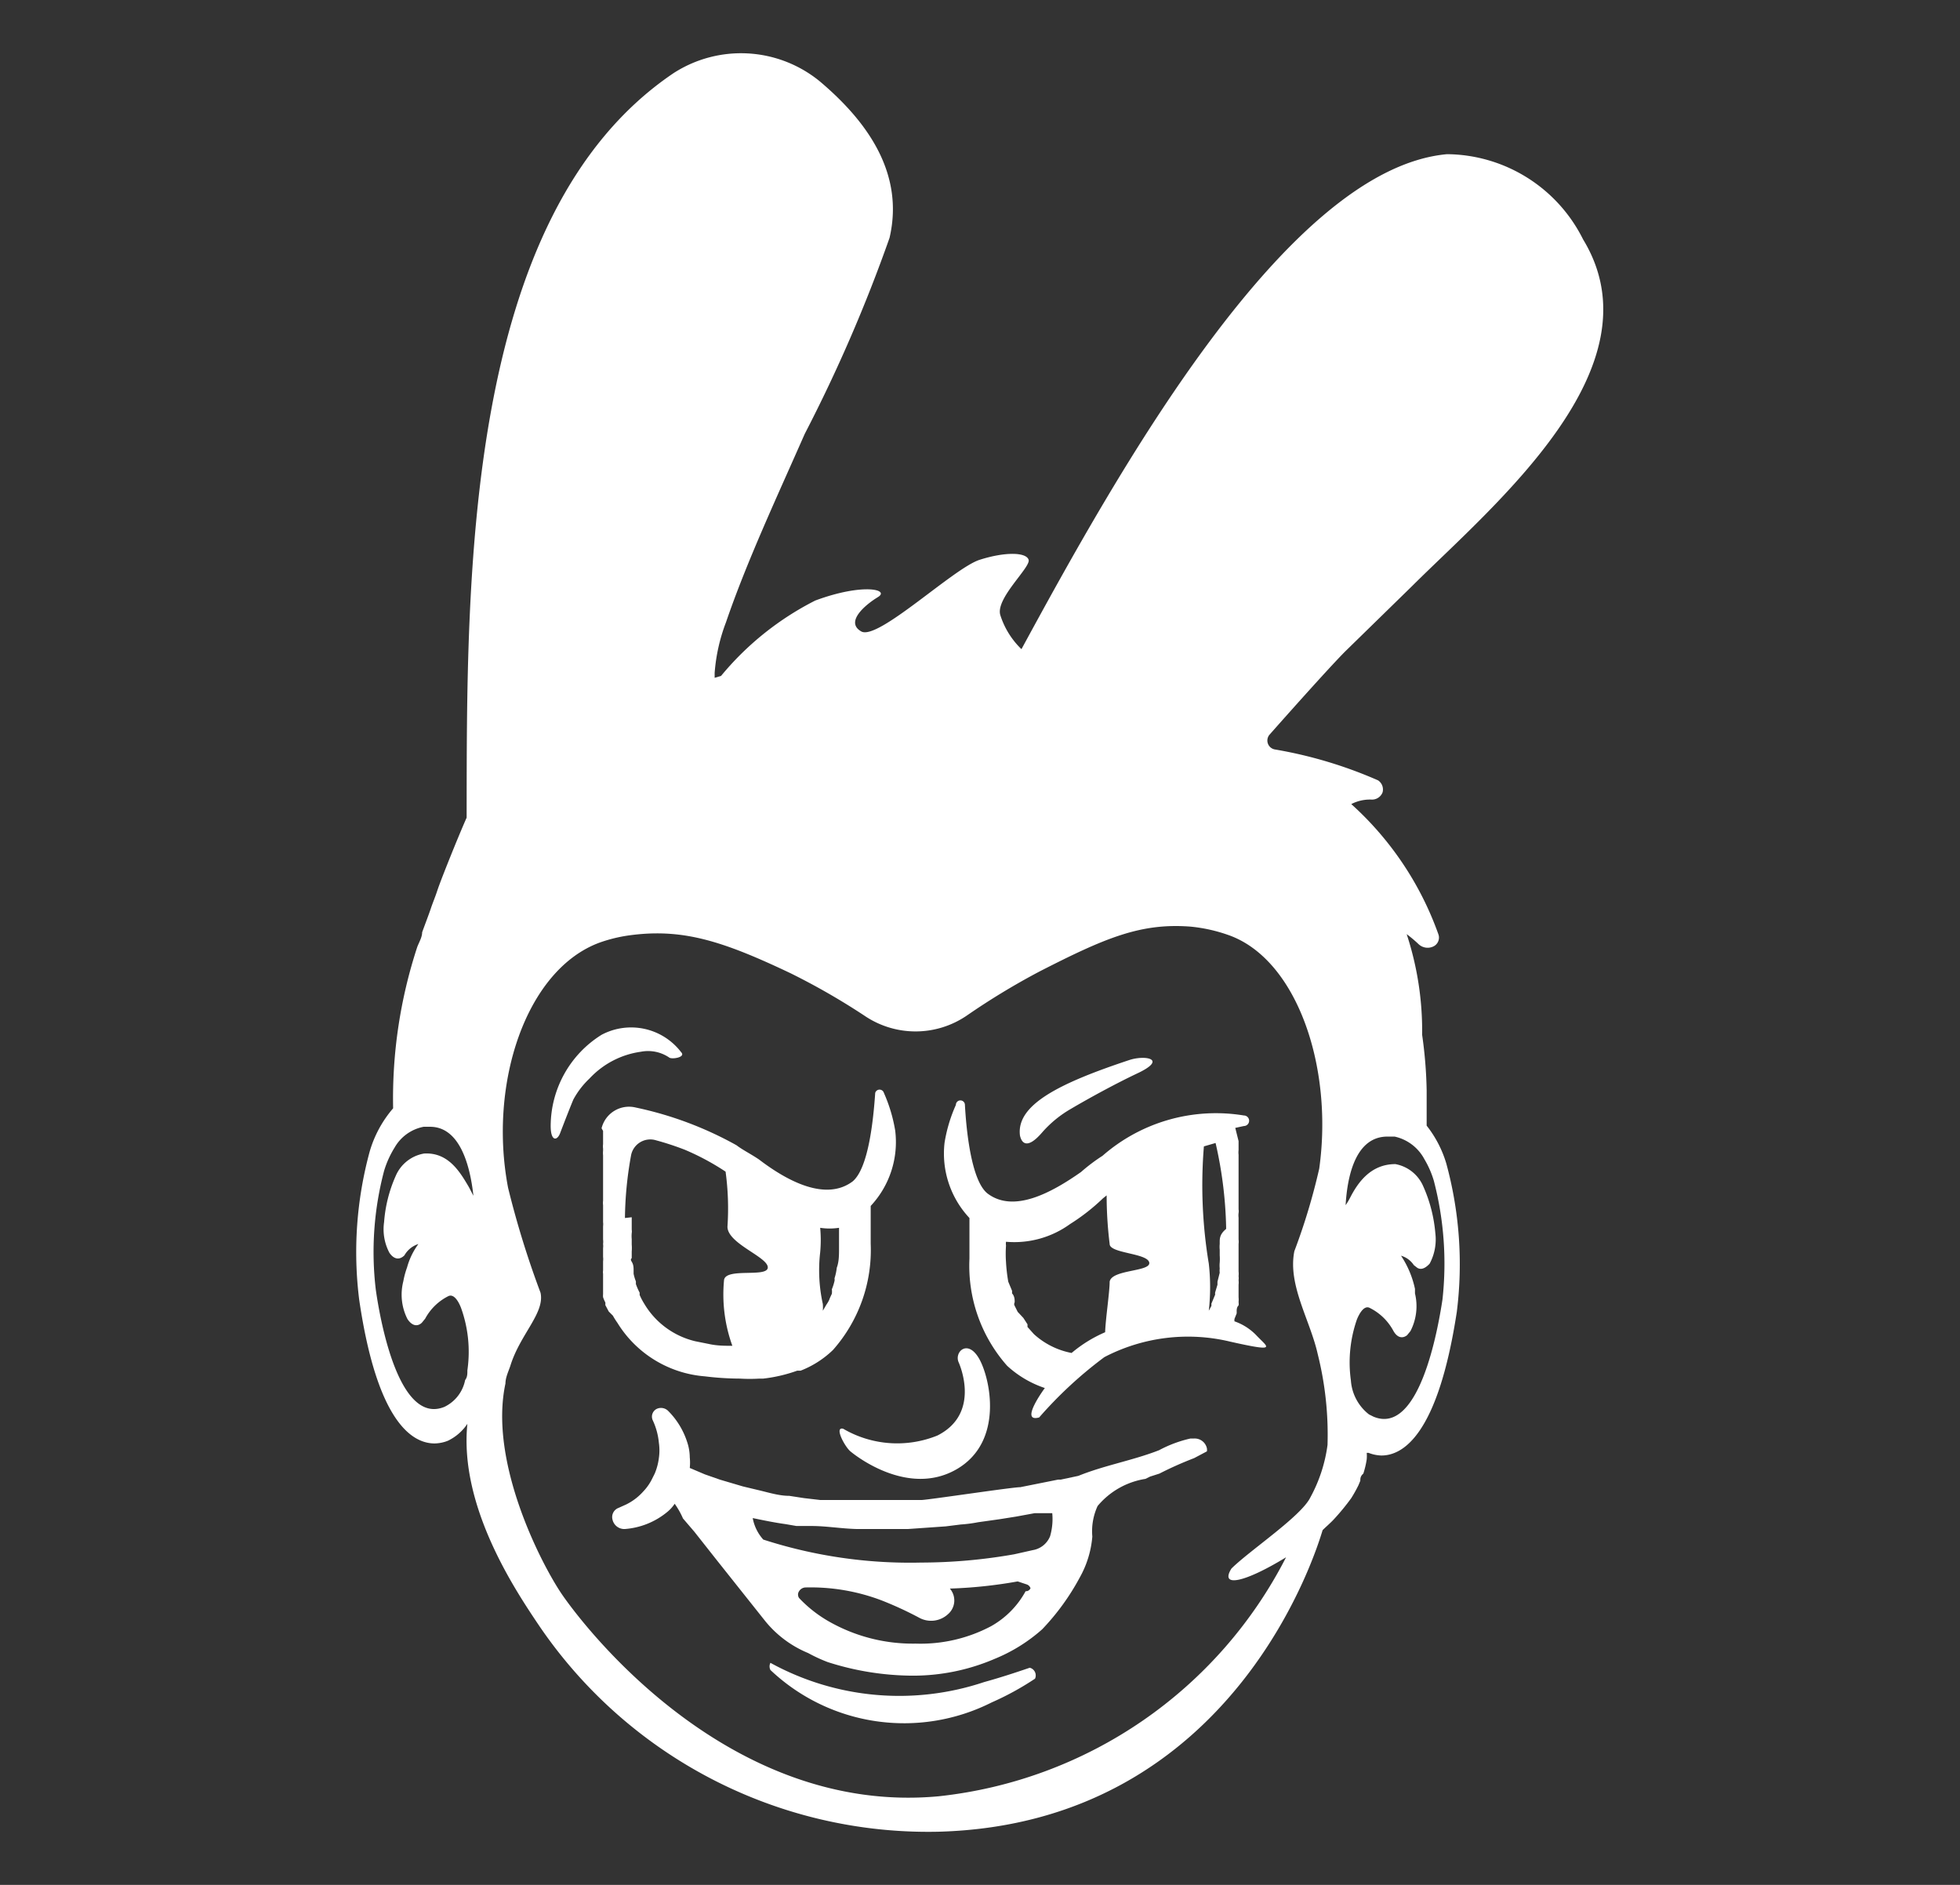 <svg id="Capa_1" data-name="Capa 1" xmlns="http://www.w3.org/2000/svg" viewBox="0 0 52 50"><rect x="0" y="0" width="52" height="50" fill="#333333" stroke="none"/><defs><style>.cls-1{fill:#fff;}</style></defs><path class="cls-1" d="M17,27.9a1,1,0,0,1,.75.15c.06.06.46,0,.32-.14a1.67,1.67,0,0,0-2.11-.46,2.86,2.86,0,0,0-1.35,2.42c0,.41.17.4.25.19s.23-.6.35-.89a2.21,2.21,0,0,1,.43-.56A2.29,2.29,0,0,1,17,27.9Z"/><path class="cls-1" d="M22.55,38.49c.15.13,1.54,1.22,2.82.49s.9-2.44.6-2.95-.65-.17-.54.1c0,0,.63,1.35-.56,1.95a2.84,2.84,0,0,1-2.5-.18C22.13,37.84,22.4,38.35,22.55,38.49Z"/><path class="cls-1" d="M27.64,30.05a3,3,0,0,1,.78-.64c.44-.26,1.15-.65,1.74-.93.84-.39.22-.5-.2-.36-1.87.62-3,1.19-2.9,2C27.1,30.31,27.24,30.51,27.64,30.05Z"/><path class="cls-1" d="M31.67,38.16l-.09,0a3.3,3.3,0,0,0-.83.31c-.69.27-1.45.4-2.14.68l-.47.1h-.07l-1,.2c-.21,0-2.33.32-2.61.34l-1.29,0h-.71l-.7,0-.43-.05h0l-.39-.06c-.26,0-.52-.08-.77-.14l-.46-.11-.61-.18-.4-.14-.4-.17h0a1.34,1.34,0,0,0,0-.28,1.3,1.3,0,0,0-.07-.41,2.06,2.06,0,0,0-.5-.82.27.27,0,0,0-.3-.06.23.23,0,0,0-.11.31,1.79,1.79,0,0,1,.16.59,1.41,1.41,0,0,1,0,.41,1.56,1.56,0,0,1-.11.41l-.08.16a1.34,1.34,0,0,1-.22.31,1.48,1.48,0,0,1-.46.35l-.2.09a.26.26,0,0,0-.16.31.32.32,0,0,0,.33.25,2,2,0,0,0,1.12-.45,1,1,0,0,0,.2-.22,2.16,2.16,0,0,1,.22.39l.3.35.6.76L20.3,43a2.88,2.88,0,0,0,1.14.85,4.12,4.12,0,0,0,.52.24,7.46,7.46,0,0,0,2.21.36A5.49,5.49,0,0,0,26.4,44a4.38,4.38,0,0,0,1.25-.78,6.29,6.29,0,0,0,1-1.38,2.66,2.66,0,0,0,.33-1.08,1.6,1.6,0,0,1,.14-.81,2.07,2.07,0,0,1,1.27-.72l.12-.06.25-.08a9.52,9.52,0,0,1,.92-.41l.34-.18a.24.24,0,0,0,0-.08A.33.33,0,0,0,31.67,38.16Zm-4.46,4.05a2.35,2.35,0,0,1-.92.93h0a4,4,0,0,1-2,.46,4.5,4.5,0,0,1-2.32-.6h0a3.39,3.39,0,0,1-.77-.61.16.16,0,0,1,0-.18.21.21,0,0,1,.18-.1,5.3,5.3,0,0,1,2,.34,9.44,9.44,0,0,1,1,.46.66.66,0,0,0,.77-.09.48.48,0,0,0,.05-.68l0,0h0a12.36,12.36,0,0,0,1.8-.19l.24.08a.16.16,0,0,1,.1.1A.13.13,0,0,1,27.21,42.21ZM28.3,40l-.39.08a1.64,1.64,0,0,1-.05.67.6.6,0,0,1-.46.37l-.49.11h0a14.33,14.33,0,0,1-2.47.22h0a12.65,12.65,0,0,1-4.19-.61,1.17,1.17,0,0,1-.28-.57h0c.29.06.58.12.87.16l.29.05h.11l.29,0c.39,0,.79.07,1.2.08h1.36l1-.07.4-.05a3.62,3.62,0,0,0,.46-.06l.57-.08.44-.07.49-.09.25,0,.13,0,.11,0h0L28.3,40Z"/><path class="cls-1" d="M33.33,35.42a1.48,1.48,0,0,0-.58-.37v0l0,0,0-.06.06-.15,0-.08s0-.09.05-.13a.29.29,0,0,0,0-.09.65.65,0,0,0,0-.13l0-.1,0-.12s0-.07,0-.11a.5.5,0,0,0,0-.12.43.43,0,0,0,0-.11.5.5,0,0,0,0-.12s0-.07,0-.11,0-.08,0-.12,0-.08,0-.12,0-.07,0-.11,0-.08,0-.12V33a.49.49,0,0,0,0-.12V32.3a.49.49,0,0,1,0-.12.31.31,0,0,0,0-.1v-.22s0-.08,0-.12v-.08c0-.05,0-.09,0-.13v-.08s0-.08,0-.13v-.06c0-.05,0-.09,0-.13v-.06c0-.05,0-.09,0-.13v-.05c0-.05,0-.09,0-.13v0s0-.09,0-.13v0a.5.5,0,0,1,0-.12v0s0-.08,0-.12h0s0-.08,0-.12h0l-.09-.36-.16,0,.16,0a.34.34,0,0,0,0-.08h0a.42.42,0,0,0,0,.09l.23-.05a.14.14,0,0,0,0-.28,4.57,4.57,0,0,0-3.75,1.07h0l.38-.23-.38.23-.13.1.13-.1a4.73,4.73,0,0,0-.57.43c-.77.54-1.78,1.1-2.48.57-.42-.33-.56-1.61-.6-2.35a.12.12,0,0,0-.24,0,4,4,0,0,0-.3,1,2.5,2.5,0,0,0,.66,2h0v.52h0c0,.18,0,.37,0,.56a4,4,0,0,0,1,2.84,2.77,2.77,0,0,0,1,.59s-.69.93-.15.78A11,11,0,0,1,29.3,36a4.8,4.8,0,0,1,3.34-.41C33.93,35.88,33.63,35.74,33.33,35.42ZM29.44,34c0,.27-.11,1-.12,1.34a3.57,3.57,0,0,0-.89.55h0a2.05,2.05,0,0,1-1-.5h0l-.17-.19,0-.07-.11-.17L27,34.8s-.05-.1-.08-.16,0-.07,0-.11,0-.15-.07-.22a.64.64,0,0,0,0-.07L26.75,34v0a4.35,4.35,0,0,1-.06-.52h0a3.17,3.17,0,0,1,0-.44.34.34,0,0,1,0-.1,2.52,2.52,0,0,0,1.7-.47,5.37,5.37,0,0,0,.87-.68l.1-.08a10.52,10.52,0,0,0,.08,1.29c0,.25,1,.24,1.05.49S29.49,33.67,29.44,34Zm2.92-1.05V33a.76.76,0,0,0,0,.15s0,.1,0,.15a1.37,1.37,0,0,1,0,.19.78.78,0,0,0,0,.16.43.43,0,0,0,0,.11l-.06.24s0,0,0,.08l-.06.2a.14.14,0,0,0,0,.06l-.1.24,0,.06-.07.13a5.58,5.58,0,0,0,0-1.25,12.66,12.66,0,0,1-.13-3.11l.31-.09h0a10.94,10.94,0,0,1,.28,2.23v.05C32.37,32.73,32.36,32.84,32.36,32.94Zm0-3.55-.3.06.3-.06h0Z"/><path class="cls-1" d="M35.73,17.24l1.72-1.68C39.62,13.4,44.07,9.75,42,6.35a4.07,4.07,0,0,0-3.61-2.26c-4.27.39-8.77,8.49-11.29,13.13a2.16,2.16,0,0,1-.56-.9c-.14-.44.81-1.27.75-1.47s-.61-.22-1.3,0-2.7,2.15-3.14,1.9.11-.71.44-.91-.39-.38-1.66.09a7.82,7.82,0,0,0-2.5,2l-.17.05s0-.09,0-.13v0a4.74,4.74,0,0,1,.3-1.34c.55-1.61,1.35-3.32,2.09-5A40.82,40.82,0,0,0,23.6,6.31C24,4.59,23,3.21,21.74,2.15a3.3,3.3,0,0,0-3.87-.21c-5.59,3.77-5.48,13.48-5.49,19.75-.08.18-.32.74-.64,1.56-.05.13-.1.26-.15.41s-.11.29-.16.44-.15.41-.23.63h0c0,.13-.08.26-.13.39h0a12.89,12.89,0,0,0-.64,4.28h0a3.06,3.06,0,0,0-.62,1.14,10.14,10.14,0,0,0-.28,3.94c.48,3.27,1.42,3.81,2,3.81a1,1,0,0,0,.35-.07,1.3,1.3,0,0,0,.52-.45c-.22,2.17,1.25,4.38,1.86,5.29a12.48,12.48,0,0,0,10.63,5.53c7.94-.21,10.09-7.65,10.2-8h0c.1-.1.21-.19.31-.3h0a6,6,0,0,0,.45-.55h0a3.72,3.72,0,0,0,.19-.34h0l.05-.12c0-.06,0-.12.08-.19l0,0h0a2.34,2.34,0,0,0,.09-.38,1,1,0,0,0,0-.17l.05,0a1,1,0,0,0,.34.07c.57,0,1.5-.54,2-3.81a10.14,10.14,0,0,0-.28-3.94,3,3,0,0,0-.52-1c0-.31,0-.62,0-.94a11.81,11.81,0,0,0-.12-1.47,8.2,8.2,0,0,0-.41-2.67,3.46,3.46,0,0,1,.31.26.35.35,0,0,0,.39.07.26.26,0,0,0,.14-.33,8.46,8.46,0,0,0-2.31-3.45,1.08,1.08,0,0,1,.53-.12.3.3,0,0,0,.3-.19.29.29,0,0,0-.12-.32,11.65,11.65,0,0,0-2.74-.82.24.24,0,0,1-.14-.39C34.6,18.45,35.47,17.49,35.73,17.24Zm1.08,12.91H37a1.18,1.18,0,0,1,.79.6,2.51,2.51,0,0,1,.25.57,8.7,8.7,0,0,1,.23,3.15c-.13.86-.63,3.61-1.83,3.11l-.12-.06a1.25,1.25,0,0,1-.48-.9A3.47,3.47,0,0,1,36,35c.07-.17.19-.37.33-.31a1.44,1.44,0,0,1,.63.6c.1.19.24.23.37.13l.09-.11a1.44,1.44,0,0,0,.12-1l0-.12a2.54,2.54,0,0,0-.37-.88.61.61,0,0,1,.34.25l.09.07c.11.07.23,0,.33-.11a1.36,1.36,0,0,0,.15-.81,3.83,3.83,0,0,0-.32-1.24,1,1,0,0,0-.74-.59c-.66,0-1,.5-1.2.89a1.76,1.76,0,0,1-.12.2C35.75,31.11,36,30.15,36.81,30.15ZM12.44,31.49c-.23-.39-.54-.93-1.19-.89a1,1,0,0,0-.75.59,3.67,3.67,0,0,0-.31,1.23,1.33,1.33,0,0,0,.14.81c.12.18.27.2.4.07l0,0A.65.65,0,0,1,11.1,33a1.88,1.88,0,0,0-.3.62,2.24,2.24,0,0,0-.1.37,1.43,1.43,0,0,0,.11,1c.12.18.26.21.38.1l.09-.11a1.42,1.42,0,0,1,.62-.6c.14-.06.26.13.33.31a3.43,3.43,0,0,1,.17,1.66c0,.1,0,.18-.06.26a1,1,0,0,1-.55.71c-1.2.49-1.7-2.26-1.82-3.11a8.43,8.43,0,0,1,.22-3.15,2.56,2.56,0,0,1,.28-.62,1.13,1.13,0,0,1,.77-.55l.17,0c.78,0,1.06,1,1.15,1.83ZM35,31a16.61,16.61,0,0,1-.66,2.19c-.18.9.42,1.83.62,2.73a8.78,8.78,0,0,1,.26,2.41,4,4,0,0,1-.46,1.4c-.25.5-1.62,1.41-2.09,1.88-.31.5.32.39,1.45-.3a11.76,11.76,0,0,1-9.22,6.34c-5.63.52-9.47-4.59-10-5.37s-1.94-3.49-1.49-5.58c0-.16.08-.32.13-.47.26-.84.92-1.4.8-1.94a24.55,24.55,0,0,1-.86-2.78c-.53-2.77.48-5.8,2.44-6.51a4,4,0,0,1,.72-.18c1.44-.21,2.51.13,4.34,1a18.3,18.3,0,0,1,1.95,1.12,2.41,2.41,0,0,0,2.72,0,18.93,18.93,0,0,1,1.93-1.17c1.74-.89,2.68-1.29,4-1.19a4.2,4.2,0,0,1,1,.22C34.4,25.43,35.38,28.29,35,31Z"/><path class="cls-1" d="M16.26,34.9a2,2,0,0,0,.12.19h0a3,3,0,0,0,2.32,1.42,7.75,7.75,0,0,0,.93.06,4.41,4.41,0,0,0,.52,0h.1a4,4,0,0,0,.9-.21l.09,0a2.58,2.58,0,0,0,.86-.55,4,4,0,0,0,1-2.82c0-.38,0-.74,0-1h0s0,0,0,0l0,0a2.48,2.48,0,0,0,.65-2,4.11,4.11,0,0,0-.3-1,.12.12,0,0,0-.23,0c-.05.73-.18,2-.6,2.35-.71.53-1.72,0-2.48-.58l.07.06h0l-.07-.06c-.22-.15-.43-.25-.6-.38a9.49,9.49,0,0,0-2.67-1,.75.75,0,0,0-.91.55h0v0L16,30v0l0,.11v0l0,.12v0l0,.12v0a.5.5,0,0,0,0,.12v.05a.69.69,0,0,0,0,.13v.06s0,.09,0,.13V31s0,.08,0,.13v.07s0,.08,0,.13v.08s0,.09,0,.13v.09s0,.08,0,.12v.1a.49.49,0,0,0,0,.12v.1s0,.09,0,.13v.22a.45.45,0,0,1,0,.11v.12s0,.08,0,.11v.12a.49.49,0,0,1,0,.12.45.45,0,0,1,0,.11s0,.08,0,.12,0,.08,0,.11a.5.5,0,0,1,0,.12s0,.08,0,.11l0,.13h0a.29.29,0,0,0,0,.09l0,.12s0,.07,0,.1,0,.09,0,.13l0,.09v0l0,.1a.41.41,0,0,0,0,.08.84.84,0,0,0,.06.14.64.64,0,0,1,0,.07l.09.17Zm6.8-1.24a4.54,4.54,0,0,1-.16.75A4.54,4.54,0,0,0,23.06,33.66Zm-1.3-.44a3.53,3.53,0,0,0,0-.65,1.67,1.67,0,0,0,.5,0h0c0,.19,0,.37,0,.54h0c0,.18,0,.36-.06.52v0a1.4,1.4,0,0,1-.06.28.19.19,0,0,1,0,.07,1.42,1.42,0,0,1-.07.22.56.56,0,0,1,0,.12s-.05.1-.07.16a.75.75,0,0,1-.07.12l-.1.17h0a1.16,1.16,0,0,0,0-.18A4.13,4.13,0,0,1,21.76,33.22Zm-5.18-.91v0a9.82,9.82,0,0,1,.16-1.65.52.52,0,0,1,.67-.41,7.54,7.54,0,0,1,.76.25,6.62,6.62,0,0,1,1.08.58,7.18,7.18,0,0,1,.05,1.46c0,.45,1.07.8,1.07,1.08s-1.1,0-1.16.33a4,4,0,0,0,.22,1.75c-.2,0-.41,0-.63-.05l-.35-.07h0a2.15,2.15,0,0,1-1.36-1h0a1.67,1.67,0,0,1-.12-.23l0-.06a1.6,1.6,0,0,1-.1-.23.64.64,0,0,0,0-.07,1.17,1.17,0,0,1-.06-.2l0-.08c0-.08,0-.16-.05-.24s0-.07,0-.11l0-.16a1.23,1.23,0,0,0,0-.19c0-.05,0-.1,0-.14a.92.92,0,0,1,0-.16.28.28,0,0,0,0-.09v-.33Z"/><path class="cls-1" d="M27.32,44.24c-.41.14-.81.27-1.21.38a7.1,7.1,0,0,1-5.67-.51.21.21,0,0,0,0,.19,5.16,5.16,0,0,0,5.87.86,7.57,7.57,0,0,0,1.15-.63A.21.21,0,0,0,27.32,44.24Z"/></svg>